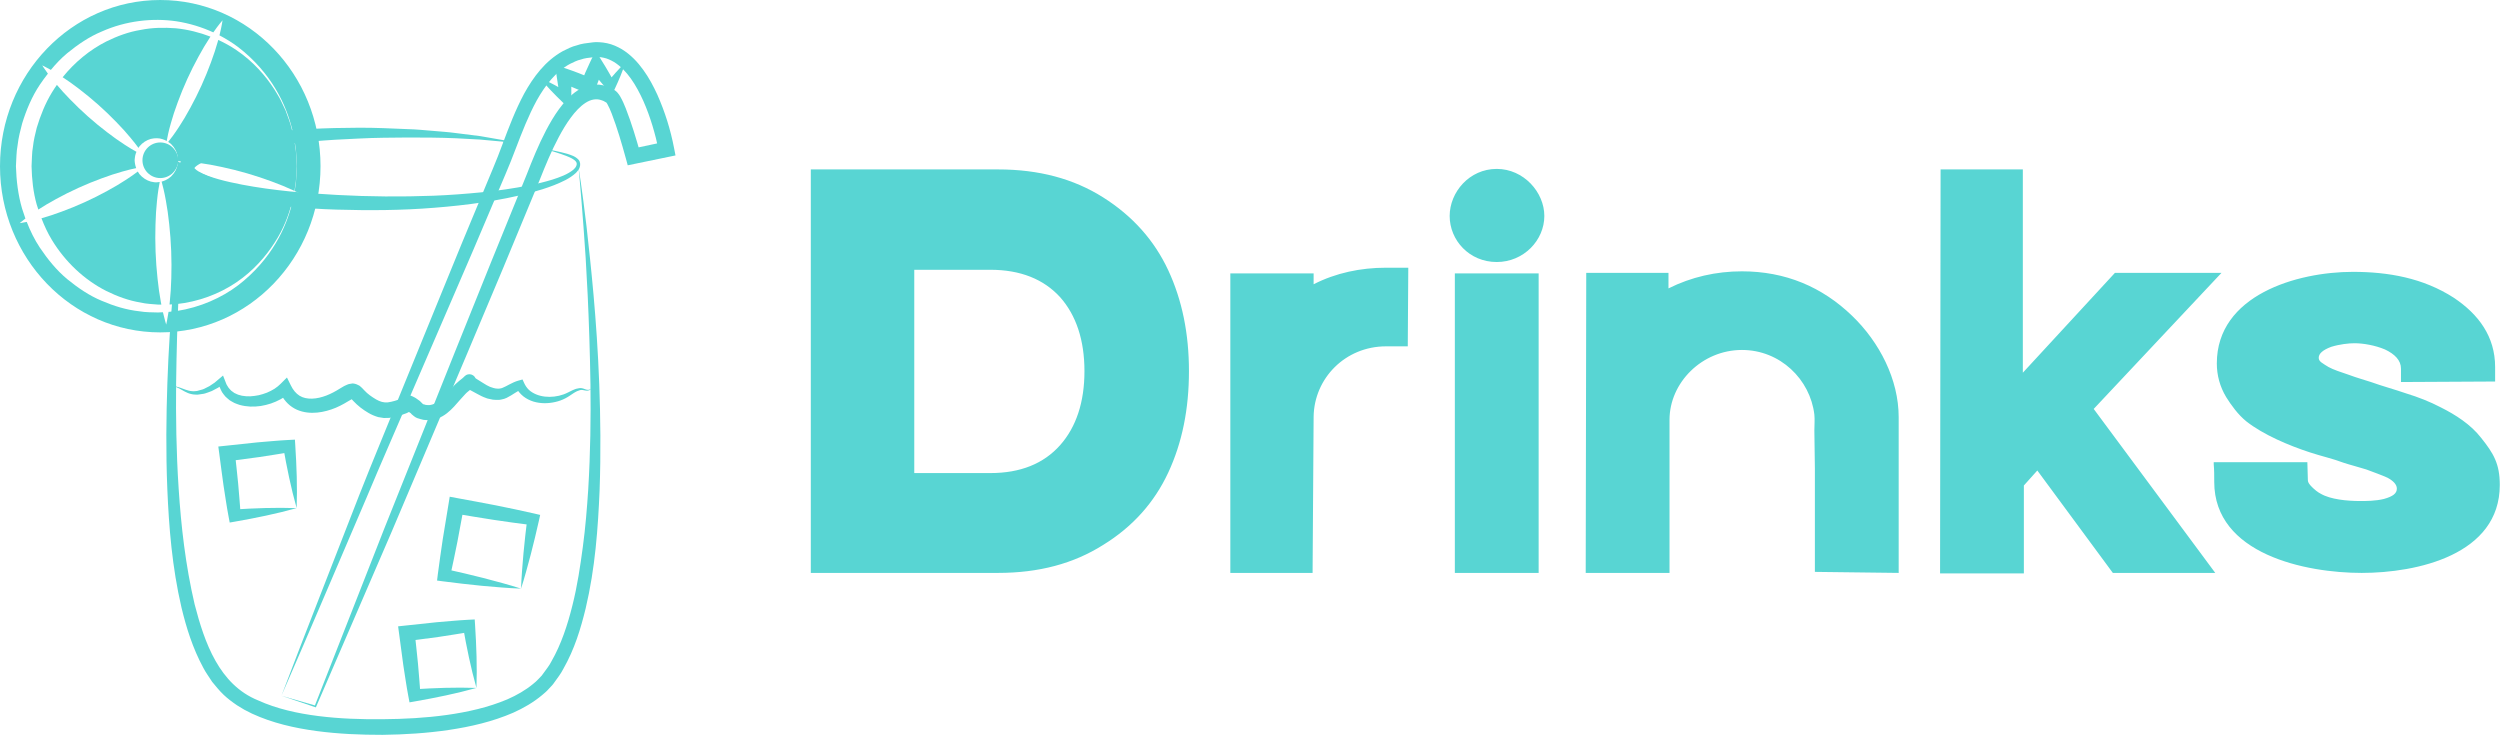 <svg xmlns="http://www.w3.org/2000/svg" xmlns:xlink="http://www.w3.org/1999/xlink" width="396" height="116.43" viewBox="0 0 370 108.785" class="looka-1j8o68f"><defs id="SvgjsDefs1091"></defs><g id="SvgjsG1092" featurekey="2ou6gm-0" transform="matrix(1.157,0,0,1.157,0,0)" fill="#58d5d3"><g xmlns="http://www.w3.org/2000/svg"><rect x="29.502" y="57.497" transform="matrix(-0.993 0.119 -0.119 -0.993 74.07 118.579)" fill="none" width="8" height="8"></rect><path d="M37.946,64.997c-2.599,0.728-5.221,1.259-7.851,1.721l-0.712,0.125l-0.152-0.805c-0.25-1.312-0.429-2.634-0.641-3.951   c-0.19-1.319-0.352-2.644-0.529-3.965l-0.135-1.004l1.009-0.107c1.325-0.143,2.65-0.293,3.978-0.423   c1.33-0.104,2.656-0.243,3.991-0.309l0.821-0.041l0.046,0.723C37.942,59.626,38.043,62.3,37.946,64.997z M37.946,64.997   c-0.729-2.599-1.262-5.222-1.724-7.851l0.867,0.682c-1.313,0.251-2.635,0.427-3.952,0.641c-1.32,0.188-2.644,0.354-3.965,0.526   l0.873-1.11c0.139,1.326,0.294,2.65,0.42,3.979c0.104,1.33,0.242,2.656,0.309,3.99l-0.863-0.679   C32.576,65.004,35.249,64.902,37.946,64.997z"></path></g><g xmlns="http://www.w3.org/2000/svg"><path d="M66.65,75.294c-1.683-0.058-3.348-0.213-5.014-0.36c-1.662-0.166-3.322-0.354-4.976-0.572l-0.753-0.1l0.101-0.828   c0.183-1.49,0.421-2.973,0.628-4.459l0.729-4.439l0.162-0.998l0.994,0.186c1.639,0.307,3.279,0.596,4.914,0.92   c1.633,0.338,3.27,0.662,4.895,1.043l0.768,0.181l-0.152,0.694c-0.321,1.467-0.688,2.926-1.057,4.383   C67.503,72.396,67.113,73.854,66.65,75.294z M66.65,75.294c0.054-1.514,0.181-3.014,0.312-4.514   c0.147-1.496,0.298-2.993,0.493-4.481l0.613,0.874c-1.657-0.192-3.307-0.442-4.957-0.68c-1.647-0.249-3.291-0.534-4.936-0.804   l1.156-0.812l-0.822,4.425c-0.309,1.469-0.587,2.942-0.922,4.406l-0.65-0.928c1.629,0.355,3.254,0.742,4.873,1.15   C63.43,74.357,65.049,74.777,66.65,75.294z"></path></g><g xmlns="http://www.w3.org/2000/svg"><path d="M60.945,87.997c-2.598,0.728-5.221,1.259-7.85,1.721l-0.713,0.125l-0.152-0.805c-0.25-1.312-0.429-2.634-0.641-3.951   c-0.189-1.319-0.352-2.644-0.529-3.965l-0.135-1.004l1.01-0.107c1.324-0.143,2.649-0.293,3.978-0.423   c1.33-0.104,2.655-0.242,3.991-0.309l0.82-0.041l0.047,0.723C60.941,82.626,61.043,85.3,60.945,87.997z M60.945,87.997   c-0.729-2.599-1.262-5.222-1.723-7.851l0.866,0.682c-1.313,0.251-2.635,0.427-3.952,0.641c-1.32,0.188-2.644,0.354-3.965,0.526   l0.873-1.11c0.139,1.326,0.294,2.65,0.42,3.979c0.104,1.33,0.242,2.656,0.309,3.99l-0.862-0.679   C55.576,88.004,58.249,87.902,60.945,87.997z"></path></g><g xmlns="http://www.w3.org/2000/svg"><path d="M36,89c3.273-8.621,6.67-17.191,10-25.79c1.688-4.289,3.472-8.544,5.203-12.818l5.23-12.811   c1.734-4.275,3.496-8.54,5.277-12.795c0.882-2.152,1.794-4.202,2.576-6.358c0.812-2.158,1.638-4.357,2.771-6.467   c1.148-2.073,2.67-4.166,4.94-5.423c0.575-0.286,1.146-0.586,1.776-0.734c0.611-0.222,1.244-0.289,1.877-0.363   c0.183-0.017,0.266-0.046,0.527-0.051l0.434,0.005c0.283,0.008,0.729,0.063,1.05,0.136c0.677,0.141,1.302,0.429,1.88,0.762   c1.143,0.699,2.027,1.649,2.748,2.653c0.73,1.004,1.296,2.081,1.798,3.172c0.976,2.204,1.679,4.44,2.136,6.815l0.185,0.95   l-0.958,0.198L81.2,20.958l-0.902,0.187l-0.243-0.89c-0.531-1.925-1.102-3.886-1.802-5.709c-0.173-0.453-0.372-0.897-0.565-1.243   c-0.035-0.048-0.11-0.182-0.107-0.165c-0.01,0.008,0.121,0.048-0.057-0.04l-0.332-0.188l-0.221-0.08   c-0.656-0.249-1.367-0.131-2.066,0.32c-0.698,0.447-1.336,1.144-1.897,1.906c-0.567,0.763-1.067,1.607-1.53,2.476   c-0.929,1.743-1.694,3.592-2.44,5.476l-4.679,11.285l-4.732,11.242l-9.518,22.464l-9.668,22.399l-0.038,0.088l-0.086-0.029L36,89z    M36,89l4.374,1.264L40.25,90.32l8.91-22.717l9.061-22.655l4.555-11.317l4.588-11.283c0.74-1.9,1.518-3.82,2.488-5.675   c0.487-0.927,1.019-1.843,1.657-2.717c0.64-0.87,1.371-1.723,2.384-2.389c0.512-0.323,1.1-0.593,1.758-0.709   c0.67-0.108,1.343-0.031,1.983,0.192l0.486,0.2l0.333,0.186c0.059,0.016,0.377,0.225,0.541,0.423c0.18,0.198,0.217,0.3,0.328,0.458   c0.309,0.538,0.519,1.027,0.715,1.521c0.77,1.969,1.345,3.916,1.908,5.906l-1.146-0.704l4.245-0.906l-0.774,1.147   c-0.441-2.144-1.082-4.347-1.972-6.359c-0.896-1.986-2.077-3.949-3.749-4.989c-0.418-0.24-0.849-0.447-1.305-0.542   c-0.24-0.047-0.37-0.079-0.658-0.095l-0.434-0.008l-0.33,0.042c-0.512,0.059-1.029,0.102-1.508,0.28   c-0.504,0.106-0.953,0.351-1.414,0.569c-1.805,0.976-3.164,2.745-4.239,4.661c-1.063,1.947-1.886,4.069-2.707,6.217   c-0.804,2.173-1.779,4.332-2.659,6.438c-1.79,4.244-3.6,8.479-5.438,12.703l-5.48,12.686c-1.816,4.234-3.679,8.447-5.458,12.7   C43.275,72.057,39.699,80.553,36,89z"></path></g><g xmlns="http://www.w3.org/2000/svg"><path d="M69.057,9.949c1.319,0.572,2.543,1.273,3.748,1.997l-1.123,0.626c-0.187-0.946-0.352-1.896-0.479-2.846l-0.194-1.429   l1.459,0.492c1.076,0.363,2.129,0.782,3.176,1.215l-1.302,0.554c0.341-0.851,0.707-1.692,1.101-2.522l0.738-1.563l0.844,1.378   c0.279,0.458,0.572,0.906,0.83,1.379c0.262,0.471,0.543,0.927,0.785,1.411l-1.048,0.027C78.336,9.742,79.124,8.844,80,8   c-0.375,1.157-0.838,2.259-1.344,3.334L78.3,12.092l-0.69-0.731c-0.373-0.393-0.705-0.814-1.059-1.22   c-0.355-0.405-0.678-0.833-1.012-1.252l1.582-0.185c-0.284,0.873-0.596,1.736-0.932,2.589l-0.365,0.93l-0.936-0.376   c-1.053-0.423-2.098-0.861-3.119-1.354l1.266-0.937c0.047,0.959,0.058,1.922,0.047,2.886l-0.02,1.697l-1.104-1.072   C70.947,12.087,69.952,11.083,69.057,9.949z"></path></g><path xmlns="http://www.w3.org/2000/svg" d="M22.125,49.375c0.281,0.035,0.556,0.092,0.833,0.186c0.269,0.095,0.533,0.202,0.795,0.292  c0.262,0.086,0.521,0.165,0.783,0.181c0.131,0.011,0.26,0.025,0.392,0.004l0.194-0.017c0.021-0.002,0.089-0.008,0.072-0.006  l0.102-0.028l0.408-0.115c0.13-0.045,0.286-0.061,0.395-0.129c0.23-0.125,0.461-0.224,0.687-0.349l0.668-0.447l0.614-0.52  l0.46-0.388l0.246,0.625l0.195,0.499c0.077,0.156,0.185,0.292,0.27,0.44c0.101,0.136,0.23,0.247,0.338,0.374  c0.132,0.104,0.274,0.195,0.406,0.295l0.465,0.212c0.17,0.042,0.331,0.103,0.503,0.137c0.348,0.063,0.705,0.086,1.067,0.075  c0.363-0.02,0.725-0.074,1.085-0.143c0.358-0.087,0.709-0.192,1.05-0.328c0.337-0.142,0.66-0.305,0.961-0.494  c0.299-0.193,0.561-0.413,0.794-0.645l0.798-0.796l0.516,1.046c0.271,0.552,0.636,0.997,1.087,1.281  c0.452,0.286,1.015,0.395,1.611,0.378c0.599-0.019,1.226-0.168,1.829-0.399c0.625-0.246,1.143-0.521,1.789-0.927  c0.168-0.098,0.286-0.182,0.495-0.292l0.374-0.17c0.07-0.026,0.109-0.054,0.206-0.077c0.102-0.022,0.208-0.04,0.314-0.051  c0.34-0.129,1.092,0.22,1.198,0.384l0.177,0.154l0.105,0.11l0.199,0.21c0.428,0.465,0.934,0.819,1.521,1.165  c0.493,0.283,0.97,0.422,1.482,0.369c0.275-0.043,0.566-0.093,0.885-0.192c0.15-0.035,0.32-0.104,0.482-0.155l0.244-0.083  l0.062-0.021l0.008-0.002c0.1-0.043-0.127,0.056-0.102,0.043l0.016-0.008l0.031-0.015l0.123-0.06  c0.091-0.041-0.051,0.009-0.088,0.052c-0.06,0.058-0.088,0.1-0.106,0.127c-0.009,0.015-0.028,0.061,0.007-0.011l0.034-0.063  c0.03-0.044-0.022,0.017,0.099-0.144c0.094-0.114,0.223-0.222,0.359-0.291c0.066-0.034,0.138-0.062,0.201-0.08l0.113-0.019  c0.154-0.019,0.323-0.007,0.473,0.03c0.197,0.064,0.352,0.138,0.428,0.179l0.137,0.071l0.069,0.036l0.017,0.009l0.125,0.077  l0.028,0.021l0.452,0.324c0.169,0.158,0.453,0.463,0.402,0.383c-0.025,0.021,0.094,0.047,0.195,0.067l0.145,0.047l0.005,0.002  c-0.029-0.003,0.071,0.011-0.063-0.007l0.017,0.002l0.034,0.003l0.067,0.006l0.138,0.013c0.226,0.033,0.25-0.008,0.351,0  c0.103-0.026,0.228-0.03,0.338-0.078c0.458-0.133,0.938-0.517,1.413-0.993c0.479-0.481,0.947-1.052,1.527-1.609  c0.279-0.279,0.666-0.566,0.877-0.741l0.156-0.14l0.1-0.099l0.023-0.023c0,0,0.104-0.095,0.162-0.127  c0.036-0.022,0.073-0.042,0.11-0.058c-0.027,0.007,0.228-0.104,0.459-0.062c0.229,0.014,0.479,0.218,0.498,0.252l0.071,0.087  c0.117,0.177,0.09,0.157,0.097,0.16c0.004,0.011,0.005,0.012,0,0.003c-0.065-0.084-0.009,0.005,0.087,0.06l0.924,0.576  c0.307,0.193,0.576,0.355,0.838,0.462c0.127,0.061,0.738,0.25,0.881,0.223c0.111,0.013,0.229,0.029,0.353-0.002  c0.122-0.001,0.248-0.043,0.375-0.093c0.507-0.187,1.229-0.702,2.03-0.923l0.526-0.145L67.049,49  c0.146,0.319,0.342,0.612,0.598,0.862c0.26,0.246,0.58,0.434,0.928,0.583c0.699,0.293,1.525,0.379,2.326,0.282  c0.401-0.045,0.802-0.141,1.186-0.277c0.371-0.128,0.768-0.354,1.152-0.535c0.212-0.086,0.412-0.188,0.648-0.219  c0.118-0.018,0.211-0.056,0.35-0.054c0.103-0.001,0.22,0.013,0.345,0.05c0.224,0.067,0.405,0.169,0.606,0.175  c0.207,0.019,0.391-0.116,0.562-0.241c-0.148,0.147-0.314,0.322-0.557,0.342c-0.232,0.03-0.459-0.054-0.652-0.078  c-0.087-0.015-0.184-0.015-0.298,0.004c-0.076,0.01-0.187,0.064-0.276,0.093c-0.191,0.051-0.367,0.168-0.545,0.269  c-0.367,0.232-0.693,0.488-1.113,0.701c-0.404,0.21-0.838,0.367-1.285,0.464c-0.891,0.205-1.846,0.225-2.775-0.049  c-0.462-0.145-0.914-0.363-1.312-0.678c-0.395-0.319-0.724-0.725-0.97-1.173l0.733,0.31c-0.611,0.218-1.051,0.645-1.876,1.055  c-0.21,0.096-0.427,0.18-0.673,0.215c-0.233,0.062-0.482,0.063-0.735,0.049c-0.121-0.008-0.263-0.012-0.366-0.025l-0.27-0.057  l-0.268-0.056l-0.068-0.014l-0.032-0.007l-0.095-0.025l-0.154-0.058c-0.428-0.144-0.795-0.345-1.118-0.521  c-0.312-0.179-0.606-0.333-0.974-0.527c-0.213-0.135-0.467-0.263-0.715-0.668l-0.031-0.058c-0.004-0.017-0.041-0.058,0.062,0.1  c0.02,0.026,0.041,0.05,0.062,0.073c0.016,0.03,0.259,0.234,0.482,0.247c0.227,0.042,0.476-0.074,0.443-0.061  c0.032-0.013,0.262-0.029,0.292-0.048C60.717,49.42,61,49.332,61,49.339v0.001l-0.287,0.099c-0.082,0.085-0.256,0.159-0.341,0.235  c-0.343,0.302-0.593,0.454-0.823,0.7c-0.46,0.471-0.928,1.049-1.457,1.626c-0.533,0.566-1.188,1.195-2.127,1.537  c-0.227,0.094-0.479,0.134-0.732,0.18c-0.265,0.023-0.607,0.039-0.746,0.016l-0.137-0.012l-0.07-0.006l-0.034-0.002l-0.017-0.002  L54.146,53.7l-0.013-0.003l-0.384-0.1c-0.253-0.072-0.498-0.119-0.796-0.361c-0.364-0.274-0.306-0.267-0.394-0.366l-0.44-0.31  l-0.028-0.021c0.047,0.028-0.113-0.07,0.104,0.063L52.188,52.6l-0.014-0.008l-0.054-0.025l-0.106-0.055  c-0.084-0.047-0.103-0.039-0.072-0.042c0.103,0.032,0.227,0.039,0.336,0.017l0.08-0.021c0.054-0.012,0.115-0.031,0.175-0.059  c0.118-0.055,0.229-0.147,0.306-0.247c0.102-0.147,0.043-0.062,0.062-0.089l0.004-0.002c0.016-0.029-0.029,0.056-0.062,0.107  c-0.062,0.109-0.146,0.223-0.281,0.335c-0.106,0.103-0.308,0.226-0.305,0.216l-0.123,0.062l-0.029,0.016l-0.142,0.062l-0.067,0.024  l-0.272,0.096c-0.187,0.062-0.354,0.135-0.56,0.188c-0.379,0.125-0.806,0.217-1.254,0.279l-0.715,0.016  c-0.24-0.029-0.481-0.07-0.72-0.117c-0.45-0.137-0.882-0.312-1.271-0.551c-0.43-0.244-0.589-0.382-0.998-0.675  c-0.332-0.267-0.645-0.546-0.924-0.849l-0.176-0.191L44.919,51l-0.031-0.023l-0.025-0.033c0.002,0,0.049,0.043,0.08,0.051  c0.035,0.014,0.079,0.013,0.109,0.009c0.014,0.013,0.03,0.019,0.046,0.019c0.016,0,0.031-0.006,0.043-0.017  c0.006-0.008-0.033,0.017-0.048,0.022c-0.042,0.021-0.084,0.037-0.128,0.053c-0.116,0.055-0.304,0.176-0.452,0.26  c-0.594,0.367-1.372,0.787-2.125,1.032c-0.771,0.262-1.59,0.437-2.456,0.433c-0.856-0.005-1.79-0.207-2.563-0.736  c-0.78-0.52-1.315-1.301-1.632-2.083l1.313,0.25c-0.361,0.326-0.745,0.603-1.147,0.83c-0.403,0.222-0.819,0.398-1.244,0.547  c-0.427,0.142-0.862,0.244-1.303,0.32c-0.444,0.062-0.893,0.092-1.345,0.075c-0.453-0.022-0.905-0.091-1.353-0.213  c-0.222-0.063-0.439-0.16-0.657-0.242c-0.211-0.104-0.415-0.231-0.618-0.351c-0.185-0.154-0.373-0.305-0.543-0.471  c-0.148-0.188-0.312-0.368-0.436-0.568c-0.104-0.212-0.223-0.419-0.302-0.637l-0.181-0.664l0.705,0.238l-0.736,0.498l-0.787,0.414  c-0.28,0.119-0.581,0.216-0.867,0.313c-0.146,0.058-0.281,0.051-0.423,0.08l-0.419,0.062L25.29,50.48  c-0.087,0.009-0.09,0-0.139,0.001l-0.228-0.01c-0.152,0.003-0.301-0.032-0.449-0.064c-0.296-0.058-0.572-0.181-0.826-0.314  c-0.255-0.135-0.495-0.279-0.742-0.412C22.663,49.554,22.397,49.453,22.125,49.375z"></path><path xmlns="http://www.w3.org/2000/svg" d="M64.5,18l0.048,1h-0.096l-0.045-0.957l0.077,0.092L61.4,17.852l-3.09-0.167c-2.06-0.087-4.123-0.097-6.182-0.096  c-2.057,0.017-4.126,0.025-6.175,0.13c-2.056,0.082-4.109,0.203-6.154,0.386c-2.044,0.188-4.084,0.402-6.103,0.706  c-2.016,0.305-4.026,0.688-5.926,1.261c-0.931,0.286-1.89,0.634-2.555,1.091c-0.346,0.233-0.407,0.468-0.36,0.326  c-0.073-0.102,0.182,0.25,0.536,0.435c0.725,0.433,1.682,0.758,2.627,1.022c0.955,0.268,1.943,0.474,2.936,0.67  c3.986,0.761,8.091,1.097,12.185,1.321c4.1,0.223,8.211,0.253,12.313,0.099c2.052-0.079,4.099-0.237,6.141-0.436  c2.041-0.203,4.074-0.488,6.079-0.89c1.003-0.197,1.998-0.43,2.968-0.73c0.957-0.307,1.943-0.658,2.685-1.257  c0.352-0.292,0.592-0.729,0.352-1.042c-0.254-0.335-0.764-0.542-1.224-0.73c-0.954-0.369-1.956-0.65-2.941-0.963  c1.014,0.218,2.028,0.399,3.037,0.682c0.495,0.167,1.023,0.299,1.453,0.76c0.227,0.261,0.26,0.629,0.163,0.932  c-0.089,0.316-0.295,0.531-0.483,0.743c-0.828,0.767-1.82,1.178-2.793,1.576c-0.981,0.383-1.984,0.692-2.994,0.967  c-4.053,1.048-8.196,1.604-12.349,1.928c-4.153,0.338-8.324,0.361-12.486,0.237c-2.082-0.057-4.162-0.208-6.242-0.397  c-2.079-0.201-4.157-0.457-6.231-0.841c-1.039-0.189-2.072-0.428-3.107-0.722c-1.035-0.307-2.065-0.633-3.118-1.263  c-0.263-0.167-0.529-0.345-0.796-0.623c-0.131-0.119-0.263-0.304-0.381-0.484c-0.129-0.186-0.276-0.697-0.256-0.726  c-0.093-0.535,0.131-1.124,0.385-1.426c0.253-0.349,0.524-0.554,0.79-0.752c1.058-0.701,2.088-1.019,3.125-1.342  c2.074-0.578,4.147-0.917,6.225-1.187c2.077-0.264,4.155-0.449,6.236-0.55c2.08-0.11,4.16-0.156,6.238-0.162  c2.085-0.01,4.151,0.095,6.229,0.181c1.036,0.024,2.071,0.127,3.106,0.213c1.033,0.095,2.068,0.153,3.1,0.297l3.088,0.387  l3.064,0.534l0.082,0.014l-0.005,0.078L64.548,19h-0.096L64.5,18z"></path><path xmlns="http://www.w3.org/2000/svg" d="M24,21.25c0,0-0.278,2.777-0.631,7.645C23,33.759,22.633,40.724,22.528,49.072c-0.039,4.173,0.01,8.697,0.327,13.457  c0.31,4.755,0.87,9.764,2.041,14.771c1.267,4.9,3.134,10.268,8.121,12.292c2.37,1.076,5.023,1.664,7.714,2.003  c2.697,0.34,5.451,0.432,8.207,0.405c2.77-0.024,5.494-0.163,8.201-0.542c2.691-0.376,5.344-0.977,7.76-2  c1.195-0.525,2.322-1.166,3.281-1.96c0.238-0.199,0.485-0.394,0.684-0.624l0.316-0.332c0.036-0.039,0.146-0.146,0.121-0.129  l0.149-0.204c0.392-0.545,0.841-1.093,1.098-1.628c1.238-2.146,2.069-4.689,2.679-7.159c0.629-2.489,1-5.01,1.33-7.479  c0.332-2.471,0.528-4.912,0.685-7.291c0.288-4.762,0.341-9.283,0.29-13.458c-0.135-8.348-0.512-15.312-0.891-20.176  C74.279,24.152,74,21.375,74,21.375s0.456,2.754,1.029,7.606c0.539,4.854,1.312,11.8,1.627,20.185  c0.154,4.191,0.214,8.741,0.043,13.559c-0.204,4.812-0.555,9.918-1.784,15.105c-0.634,2.6-1.413,5.186-2.849,7.719  c-0.344,0.676-0.758,1.176-1.148,1.733l-0.148,0.206c-0.115,0.16-0.142,0.162-0.217,0.251l-0.381,0.407  c-0.246,0.285-0.531,0.518-0.812,0.756c-1.129,0.949-2.4,1.678-3.713,2.267c-2.642,1.144-5.431,1.788-8.231,2.204  c-2.794,0.415-5.653,0.588-8.461,0.626c-2.821,0.003-5.655-0.112-8.472-0.489c-2.809-0.381-5.623-1.012-8.253-2.229l-0.971-0.493  l-0.937-0.567c-0.625-0.421-1.251-0.9-1.717-1.348c-0.565-0.535-1.001-1.096-1.471-1.66c-0.38-0.605-0.822-1.186-1.14-1.812  c-1.345-2.485-2.16-5.107-2.781-7.692c-1.205-5.188-1.605-10.289-1.808-15.103c-0.202-4.815-0.14-9.365,0.002-13.558  c0.287-8.386,1.046-15.334,1.576-20.188C23.548,24.005,24,21.25,24,21.25z"></path><circle xmlns="http://www.w3.org/2000/svg" cx="20.5" cy="20.5" r="2.277"></circle><g xmlns="http://www.w3.org/2000/svg"><line fill="none" x1="5.401" y1="8.362" x2="18.377" y2="19.896"></line><line fill="none" x1="28.467" y1="2.596" x2="21.259" y2="18.454"></line><line fill="none" x1="22.7" y1="20.615" x2="40" y2="25.662"></line><line fill="none" x1="20.538" y1="22.778" x2="21.259" y2="41.519"></line><g><line fill="none" x1="18.377" y1="21.337" x2="2.519" y2="28.545"></line><g><path d="M19,20.58v0.01v0.005c0-0.036,0.069,0.049,0.099-0.033L19,20.58z"></path><path d="M22.668,19.9c-0.054-0.188-0.167-0.395-0.33-0.605c-0.174-0.201-0.409-0.386-0.694-0.508     c-0.152-0.036-0.302-0.107-0.451-0.114c-0.155,0-0.262-0.021-0.481,0.017c-0.329,0.026-0.611,0.212-0.844,0.382     c-0.23,0.197-0.375,0.451-0.494,0.682c-0.032,0.13-0.098,0.262-0.091,0.322c-0.006,0.036-0.036,0.048-0.039,0.191l-0.013,0.167     l-0.007,0.083l-0.101,0.037c0.024,0.233,0.106,0.458,0.191,0.694c0.118,0.232,0.291,0.488,0.522,0.684     c0.124,0.065,0.149,0.18,0.376,0.242l0.297,0.097c-0.011,0.021,0.134,0.028,0.193,0.044c0.323,0.073,0.645,0,0.939-0.101     c0.285-0.123,0.522-0.309,0.695-0.51c0.163-0.21,0.275-0.417,0.33-0.604c0.085-0.179,0.064-0.341,0.089-0.442     c0-0.003,0-0.004,0.001-0.007c-0.035-0.022-0.057-0.036-0.057-0.036s0.022,0,0.062,0c0.01-0.07,0.015-0.116,0.015-0.116     s-0.007-0.056-0.02-0.159C22.733,20.239,22.753,20.079,22.668,19.9z"></path></g></g></g><g xmlns="http://www.w3.org/2000/svg"><path d="M10.09,11.355c0.811,0.619,1.652,1.306,2.463,2.027c0.811,0.72,1.594,1.473,2.303,2.207   c0.714,0.728,1.353,1.438,1.875,2.076c0.395,0.469,0.723,0.898,0.981,1.252c0.041-0.062,0.08-0.128,0.122-0.189   c0.393-0.484,0.919-0.809,1.455-0.96c0.542-0.126,1.079-0.12,1.513,0.038c0.147,0.038,0.347,0.136,0.523,0.229   c0.082-0.466,0.246-1.287,0.538-2.295c0.221-0.797,0.517-1.708,0.876-2.667c0.352-0.961,0.764-1.97,1.215-2.961   c0.449-0.991,0.942-1.963,1.434-2.861c0.487-0.9,0.979-1.723,1.434-2.413c0.034-0.053,0.066-0.1,0.1-0.152   c-1.389-0.537-2.887-0.914-4.435-1.07c-1.5-0.11-2.984-0.097-4.492,0.209c-1.509,0.242-2.986,0.784-4.394,1.479   c-2.128,1.078-4.043,2.657-5.587,4.573C8.657,10.296,9.359,10.791,10.09,11.355z"></path><path d="M4.905,26.805c0.661-0.431,1.425-0.888,2.267-1.343c0.897-0.492,1.871-0.981,2.862-1.432   c0.991-0.451,2.001-0.859,2.962-1.213c0.958-0.357,1.87-0.654,2.666-0.875c0.696-0.202,1.296-0.34,1.759-0.435   c-0.117-0.32-0.187-0.662-0.199-1.007l0.01-0.143l0.005-0.042l0.011-0.083l0.02-0.166c0.002-0.082,0.05-0.281,0.11-0.457   c0.02-0.073,0.053-0.124,0.078-0.188c-0.405-0.223-0.914-0.52-1.488-0.898c-0.693-0.444-1.475-0.994-2.281-1.618   c-0.812-0.618-1.65-1.307-2.462-2.028c-0.811-0.72-1.591-1.476-2.301-2.208c-0.62-0.633-1.167-1.242-1.646-1.812   c-0.22,0.314-0.432,0.635-0.631,0.963C5.789,13.22,5.177,14.764,4.7,16.343c-0.2,0.805-0.401,1.611-0.481,2.407   c-0.153,0.74-0.125,1.748-0.182,2.509c0.037,1.659,0.209,3.321,0.661,4.916C4.763,26.386,4.835,26.595,4.905,26.805z"></path><path d="M37.727,18.502c-0.046-0.294-0.095-0.609-0.146-0.946c-0.084-0.331-0.172-0.682-0.266-1.053   c-0.154-0.751-0.49-1.535-0.798-2.402c-0.198-0.416-0.404-0.849-0.618-1.298c-0.219-0.445-0.513-0.872-0.778-1.331   c-1.144-1.783-2.749-3.625-4.906-5.08c-0.706-0.48-1.48-0.909-2.297-1.286c-0.019,0.069-0.036,0.133-0.056,0.204   c-0.221,0.796-0.519,1.708-0.876,2.667c-0.354,0.96-0.762,1.971-1.213,2.962c-0.45,0.991-0.938,1.965-1.432,2.862   c-0.485,0.9-0.978,1.723-1.433,2.413c-0.58,0.902-1.098,1.572-1.393,1.935c0.137,0.089,0.254,0.191,0.371,0.277   c0.119,0.139,0.233,0.271,0.342,0.397c0.084,0.137,0.164,0.267,0.239,0.388c0.117,0.26,0.204,0.481,0.235,0.679   c0.062,0.188,0.047,0.347,0.062,0.45c0.009,0.104,0.013,0.16,0.013,0.16s-0.004,0.046-0.009,0.116   c0.266,0.002,1.337,0.027,2.795,0.239c0.847,0.113,1.823,0.287,2.856,0.514c1.035,0.223,2.129,0.494,3.21,0.81   c1.081,0.315,2.15,0.671,3.143,1.041c0.994,0.362,1.91,0.742,2.686,1.103c0.072,0.033,0.136,0.064,0.206,0.096   c0.021-0.133,0.043-0.277,0.062-0.402c0.1-0.587,0.164-1.088,0.169-1.5c0.044-0.82,0.068-1.257,0.068-1.257   s-0.023-0.437-0.067-1.257C37.891,19.59,37.827,19.089,37.727,18.502z"></path><path d="M34.28,24.911c-1.035-0.222-2.128-0.496-3.209-0.812c-1.082-0.315-2.149-0.675-3.143-1.043   c-0.993-0.364-1.909-0.743-2.685-1.103c-1.333-0.602-2.244-1.152-2.479-1.298c0,0.002,0,0.003,0,0.005   c-0.017,0.103,0,0.26-0.062,0.448c-0.032,0.198-0.12,0.42-0.237,0.68c-0.075,0.122-0.155,0.251-0.239,0.388   c-0.102,0.125-0.218,0.255-0.343,0.396c-0.279,0.233-0.629,0.491-1.077,0.617c-0.052,0.011-0.092,0.026-0.134,0.04   c0.138,0.492,0.358,1.356,0.55,2.456c0.163,0.874,0.309,1.895,0.422,2.99c0.118,1.095,0.209,2.265,0.254,3.436   c0.045,1.171,0.048,2.344,0.014,3.445c-0.028,1.101-0.096,2.13-0.191,3.014c-0.013,0.132-0.027,0.254-0.042,0.38   c0.265-0.011,0.531-0.021,0.787-0.04c2.918-0.295,5.602-1.327,7.749-2.781c2.157-1.456,3.761-3.299,4.904-5.082   c1.171-1.781,1.81-3.557,2.194-5.031c0.049-0.193,0.093-0.366,0.139-0.548c-0.105-0.014-0.207-0.026-0.316-0.042   C36.289,25.313,35.313,25.14,34.28,24.911z"></path><path d="M20.151,35.623c-0.119-1.095-0.206-2.265-0.251-3.436c-0.046-1.171-0.044-2.345-0.011-3.446   c0.028-1.101,0.096-2.13,0.19-3.013c0.104-1.084,0.253-1.946,0.353-2.452c-0.006,0-0.01,0.001-0.017,0.002l-0.305,0.037   c-0.176,0.038-0.552-0.023-0.82-0.088c-0.534-0.152-1.06-0.475-1.454-0.958c-0.08-0.102-0.148-0.213-0.212-0.327   c-0.376,0.287-0.876,0.648-1.487,1.041c-0.69,0.455-1.514,0.947-2.413,1.434c-0.897,0.491-1.87,0.984-2.861,1.434   c-0.991,0.451-2,0.863-2.961,1.215c-0.932,0.349-1.816,0.636-2.598,0.854c0.371,0.964,0.801,1.902,1.339,2.779   c1.701,2.797,4.142,5.098,6.956,6.521c1.401,0.695,2.902,1.24,4.38,1.478c0.718,0.175,1.521,0.2,2.287,0.267   c0.121,0.004,0.25-0.001,0.374,0c-0.022-0.117-0.044-0.229-0.066-0.352C20.41,37.739,20.263,36.718,20.151,35.623z"></path><path d="M20.5,0C9.178,0,0,9.518,0,21.259C0,33,9.178,42.518,20.5,42.518S41,33,41,21.259C41,9.518,31.822,0,20.5,0z    M35.258,31.131c-1.092,1.842-2.675,3.73-4.786,5.354c-2.12,1.604-4.841,2.832-7.899,3.305c-0.338,0.043-0.674,0.077-1.015,0.106   c-0.148,1.002-0.299,1.623-0.299,1.623s-0.196-0.601-0.419-1.579c-0.209,0.011-0.412,0.027-0.629,0.031   c-0.774-0.027-1.541-0.006-2.376-0.151c-1.659-0.18-3.258-0.67-4.831-1.346c-1.585-0.656-3.036-1.652-4.404-2.767   c-1.364-1.133-2.502-2.542-3.51-4.041c-0.679-1.02-1.219-2.13-1.668-3.28c-0.561,0.113-0.904,0.159-0.904,0.159   s0.267-0.234,0.732-0.591c-0.151-0.413-0.292-0.83-0.42-1.25C2.31,24.941,2.094,23.1,2.038,21.259   c0.066-0.985,0.039-1.74,0.219-2.723c0.107-0.949,0.339-1.837,0.571-2.723c0.538-1.751,1.25-3.454,2.258-4.964   c0.329-0.491,0.68-0.965,1.041-1.429c-0.47-0.639-0.726-1.058-0.726-1.058s0.433,0.199,1.106,0.58   c0.639-0.774,1.326-1.5,2.089-2.136c1.368-1.115,2.82-2.111,4.405-2.768c3.117-1.397,6.544-1.757,9.552-1.317   c1.713,0.264,3.296,0.763,4.734,1.421c0.671-0.968,1.18-1.546,1.18-1.546s-0.102,0.772-0.394,1.928   c0.861,0.448,1.667,0.952,2.4,1.506c2.112,1.625,3.694,3.515,4.786,5.355c1.108,1.84,1.733,3.62,2.106,5.104   c0.09,0.373,0.175,0.726,0.254,1.058c0.049,0.338,0.095,0.655,0.138,0.95c0.093,0.589,0.151,1.091,0.152,1.503   c0.035,0.821,0.054,1.258,0.054,1.258s-0.019,0.438-0.054,1.258c-0.001,0.412-0.06,0.914-0.152,1.503   c-0.019,0.128-0.04,0.277-0.06,0.414C39.109,25.089,40,25.662,40,25.662s-1.014,0.004-2.502-0.189   c-0.044,0.185-0.086,0.36-0.134,0.555C36.992,27.512,36.366,29.292,35.258,31.131z"></path></g></g><g id="SvgjsG1093" featurekey="kZnDdN-0" transform="matrix(3.828,0,0,3.828,116.937,8.231)" fill="#58d5d3"><path d="M0.8 20 l0 -15.6 l7.24 0 c1.58 0 2.92 0.36 4.06 1.08 s1.98 1.66 2.52 2.82 s0.8 2.46 0.8 3.9 c0 1.46 -0.26 2.76 -0.8 3.92 s-1.38 2.1 -2.52 2.8 c-1.14 0.72 -2.48 1.08 -4.06 1.08 l-7.24 0 z M4.8 16.14 l2.94 0 c1.16 0 2.06 -0.36 2.7 -1.08 c0.62 -0.7 0.94 -1.66 0.94 -2.86 s-0.32 -2.16 -0.94 -2.86 c-0.64 -0.7 -1.54 -1.06 -2.7 -1.06 l-2.94 0 l0 7.86 z M17.02 8.42 l0 11.58 l3.18 0 l0.04 -6.04 c0.02 -1.48 1.22 -2.72 2.8 -2.72 l0.84 0 l0.02 -3.04 l-0.86 0 c-0.98 0 -1.94 0.2 -2.8 0.64 l0 -0.42 l-3.22 0 z M25.5 6.2 c0 0.94 0.76 1.78 1.82 1.78 c1.04 0 1.84 -0.84 1.84 -1.78 c0 -0.92 -0.8 -1.82 -1.84 -1.82 c-1.06 0 -1.82 0.9 -1.82 1.82 z M25.7 8.42 l0 11.58 l3.24 0 l0 -11.58 l-3.24 0 z M30.78 8.52 c0 3.76 -0.02 7.52 -0.02 11.3 l0 0.18 l3.24 0 l0 -5.92 c0 -1.44 1.26 -2.7 2.8 -2.7 c1.48 0 2.64 1.14 2.8 2.5 c0.02 0.2 0 0.42 0 0.62 l0.02 1.46 l0 4 l3.24 0.04 l0 -6.02 c0 -1.46 -0.74 -2.9 -1.8 -3.92 c-1.16 -1.12 -2.58 -1.72 -4.26 -1.72 c-1 0 -1.96 0.22 -2.84 0.66 l0 -0.6 l-3.18 0 l0 0.12 z M44.46 20.02 l3.24 0 l0 -3.4 l0.52 -0.58 l2.92 3.96 l3.96 0 l-4.7 -6.34 l4.94 -5.26 l-4.12 0 l-3.56 3.86 l0 -7.86 l-3.18 0 z M55.06 16.48 c0 2.8 3.54 3.52 5.7 3.52 c2.14 0 5.34 -0.7 5.34 -3.4 c0 -0.82 -0.24 -1.22 -0.72 -1.82 c-0.4 -0.52 -1 -0.9 -1.56 -1.18 c-0.42 -0.22 -0.88 -0.4 -1.34 -0.54 c-0.46 -0.16 -0.92 -0.28 -1.36 -0.44 c-0.24 -0.08 -0.54 -0.16 -0.86 -0.28 c-0.3 -0.1 -0.6 -0.2 -0.78 -0.3 c-0.1 -0.06 -0.2 -0.12 -0.28 -0.18 s-0.1 -0.12 -0.1 -0.18 c0 -0.16 0.16 -0.3 0.48 -0.42 c0.32 -0.1 0.68 -0.14 0.9 -0.14 c0.34 0 0.8 0.08 1.18 0.24 c0.38 0.18 0.62 0.42 0.62 0.74 l0 0.52 l3.64 -0.02 l0 -0.56 c0 -1.18 -0.64 -2.04 -1.6 -2.68 c-1.18 -0.76 -2.52 -1 -3.9 -1 c-2.16 0 -5.26 0.9 -5.26 3.54 c0 0.46 0.12 0.9 0.36 1.3 c0.2 0.32 0.46 0.68 0.78 0.94 c0.66 0.52 1.66 0.94 2.46 1.2 c0.42 0.14 0.88 0.24 1.3 0.4 c0.24 0.08 0.56 0.16 0.88 0.26 c0.32 0.12 0.6 0.22 0.82 0.32 c0.22 0.12 0.36 0.26 0.36 0.42 c0 0.18 -0.14 0.3 -0.5 0.4 c-0.32 0.08 -0.7 0.08 -0.92 0.08 c-0.5 0 -1.14 -0.06 -1.52 -0.28 c-0.12 -0.06 -0.24 -0.16 -0.34 -0.26 s-0.16 -0.18 -0.16 -0.26 l-0.02 -0.7 l-3.62 0 l0 0.08 c0.02 0.22 0.02 0.44 0.02 0.68 z"></path></g></svg>